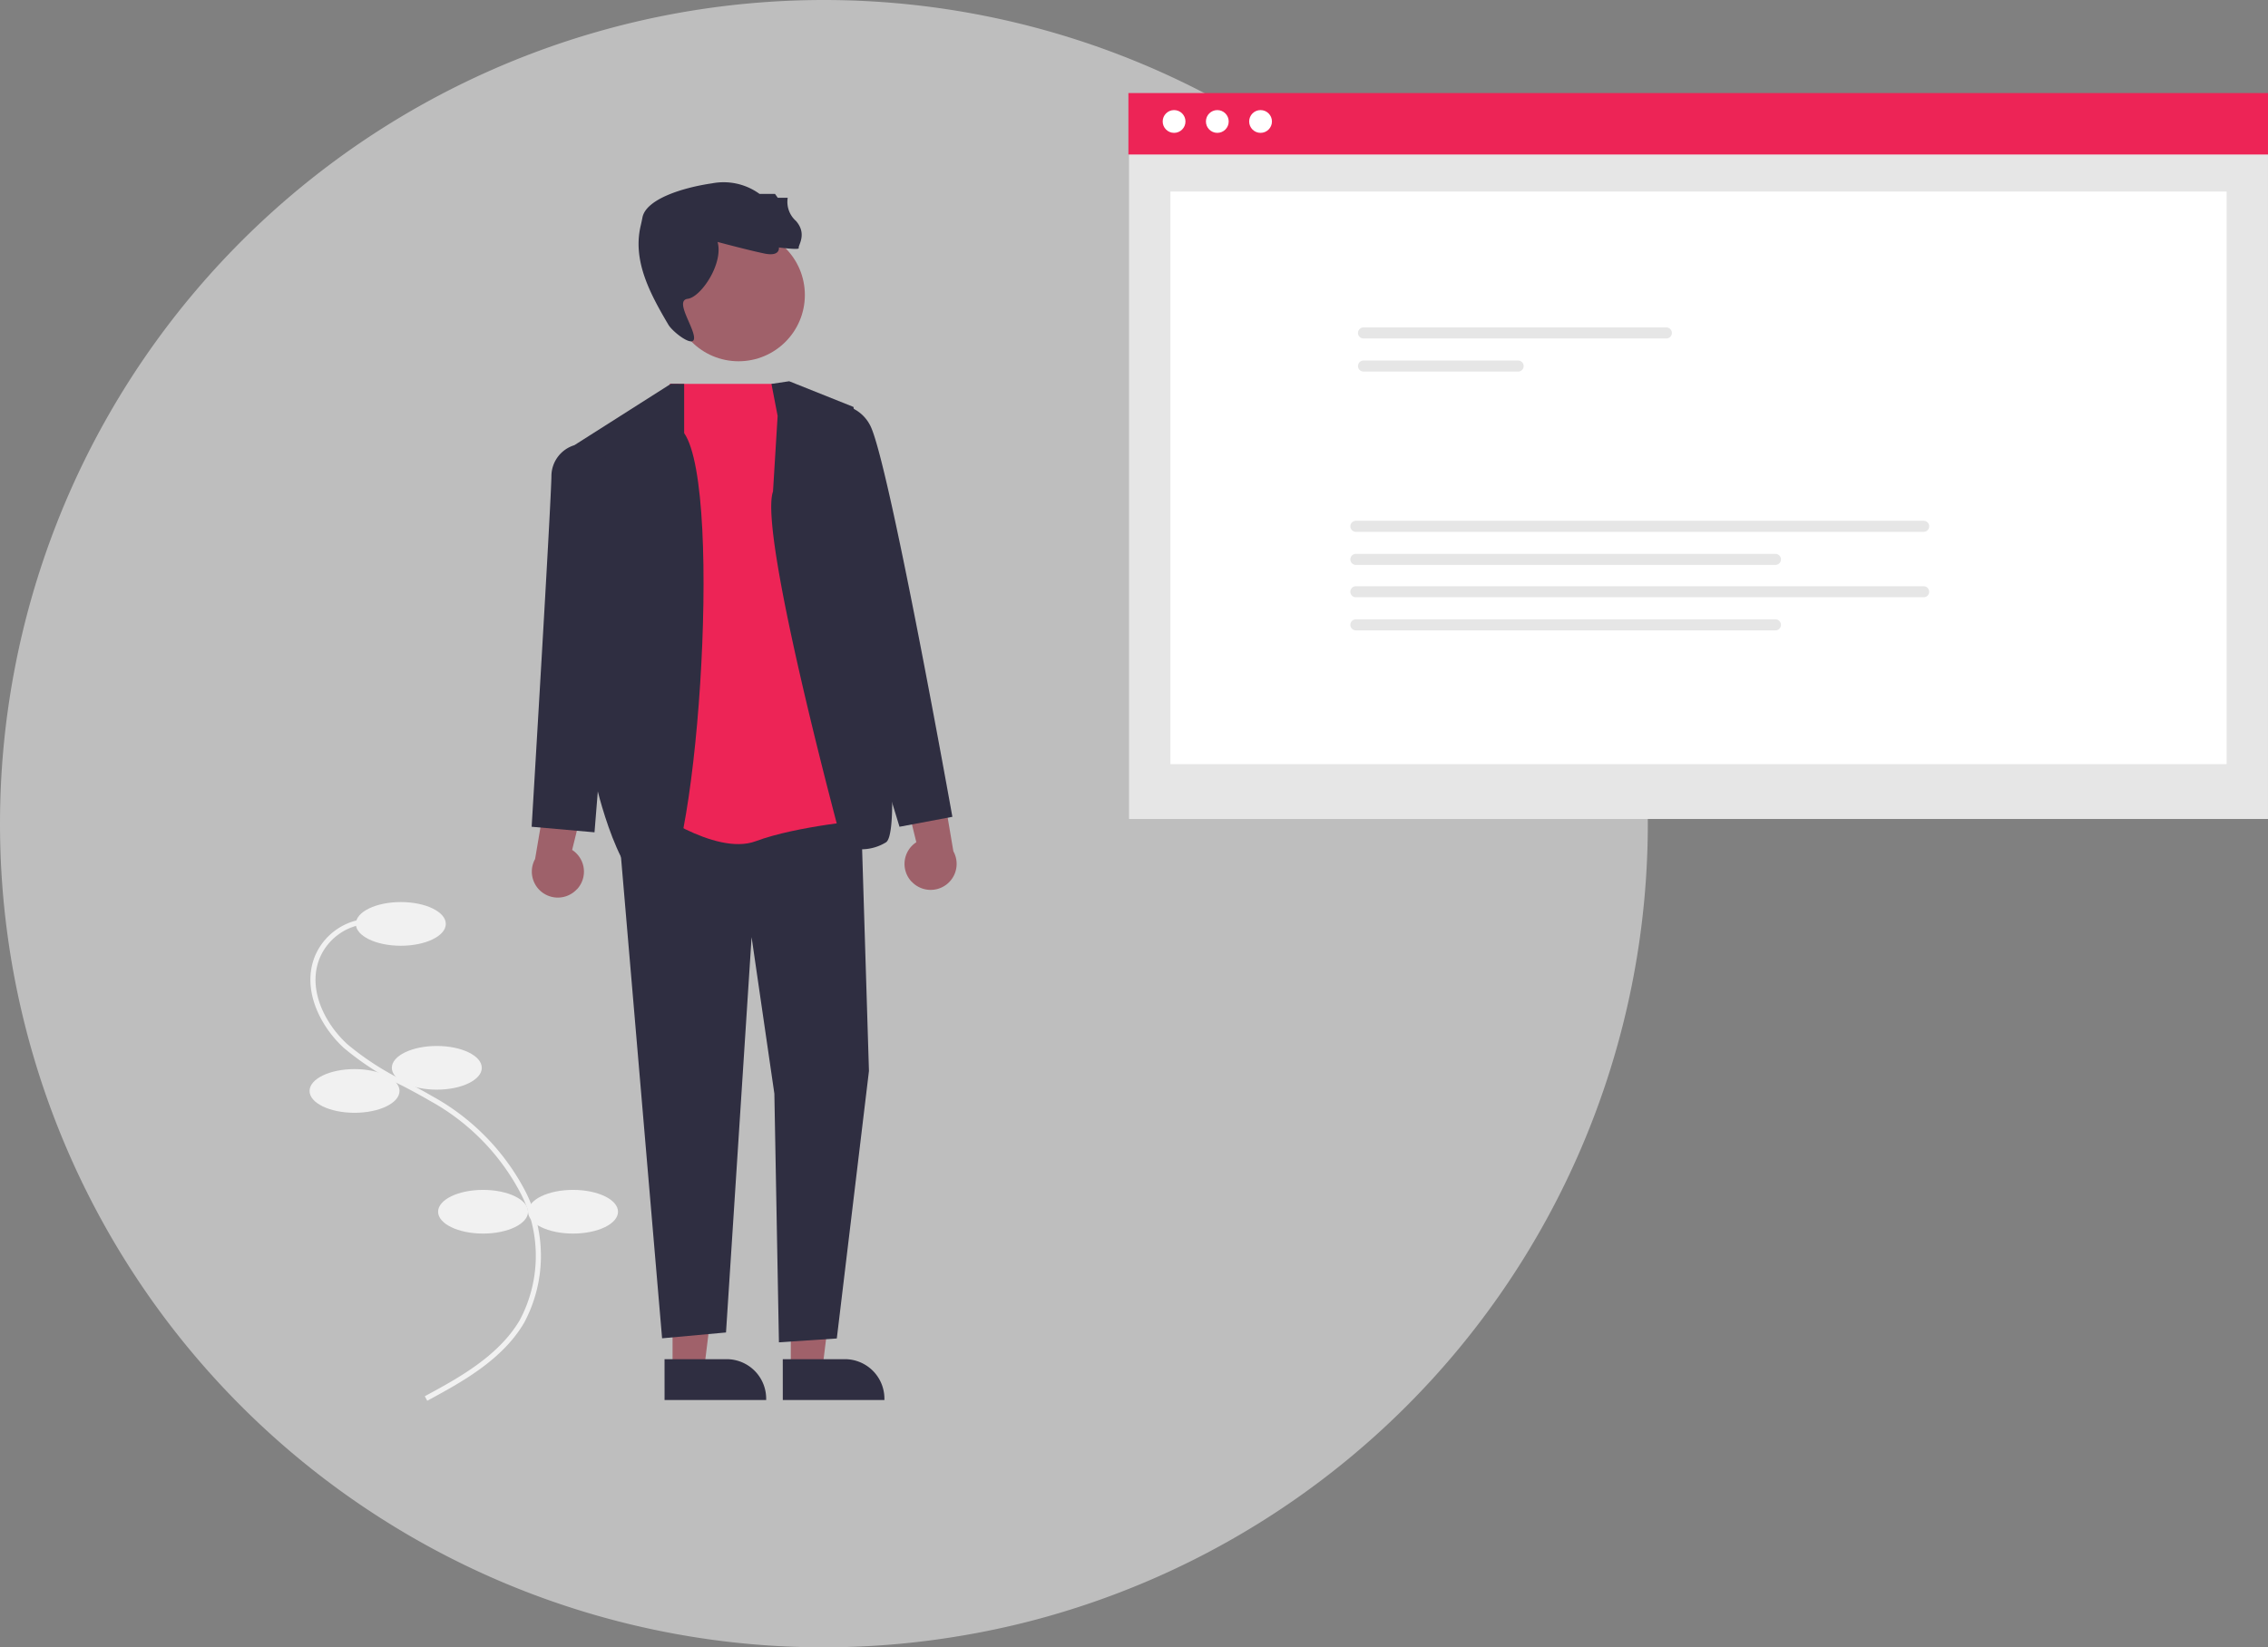 <svg xmlns="http://www.w3.org/2000/svg" width="211.624" height="153.74" viewBox="0 0 211.624 153.74">
  <rect x="0" y="0" width="211.624" height="153.74" fill="#808080" stroke="none"/>
  <g id="Group_197" data-name="Group 197" transform="translate(0)">
    <path id="Path_13" data-name="Path 13" d="M406.765,185.041a76.847,76.847,0,0,0,89.422,75.849q1.8-.294,3.574-.675,2.4-.51,4.751-1.174a76.878,76.878,0,1,0-97.747-74Z" transform="translate(-406.765 -108.171)" fill="#e6e6e6" opacity="0.61"/>
    <g id="Group_195" data-name="Group 195" transform="translate(23.556 8.685)">
      <g id="Group_194" data-name="Group 194" transform="translate(0)">
        <path id="Path_57" data-name="Path 57" d="M181.546,561.7l-.228-.422c3.059-1.654,6.866-3.713,8.854-7.092a12.755,12.755,0,0,0,.115-11.8,20.958,20.958,0,0,0-8.541-8.71c-.785-.461-1.609-.9-2.406-1.32a26.358,26.358,0,0,1-5.561-3.574c-2.262-2.063-3.974-5.525-2.7-8.608a5.722,5.722,0,0,1,4.96-3.47l.027.479a5.243,5.243,0,0,0-4.545,3.178c-1.186,2.866.441,6.117,2.579,8.068a26,26,0,0,0,5.462,3.5c.8.425,1.63.864,2.424,1.33a21.431,21.431,0,0,1,8.731,8.916,13.239,13.239,0,0,1-.134,12.254C188.53,557.926,184.658,560.02,181.546,561.7Z" transform="translate(-165.237 -439.645)" fill="#f1f1f1"/>
        <ellipse id="Ellipse_50" data-name="Ellipse 50" cx="4.197" cy="2.039" rx="4.197" ry="2.039" transform="translate(9.647 75.509)" fill="#f1f1f1"/>
        <ellipse id="Ellipse_51" data-name="Ellipse 51" cx="4.197" cy="2.039" rx="4.197" ry="2.039" transform="translate(13.005 88.941)" fill="#f1f1f1"/>
        <ellipse id="Ellipse_52" data-name="Ellipse 52" cx="4.197" cy="2.039" rx="4.197" ry="2.039" transform="translate(5.329 91.1)" fill="#f1f1f1"/>
        <ellipse id="Ellipse_53" data-name="Ellipse 53" cx="4.197" cy="2.039" rx="4.197" ry="2.039" transform="translate(17.322 102.373)" fill="#f1f1f1"/>
        <ellipse id="Ellipse_54" data-name="Ellipse 54" cx="4.197" cy="2.039" rx="4.197" ry="2.039" transform="translate(25.717 102.373)" fill="#f1f1f1"/>
        <rect id="Rectangle_62" data-name="Rectangle 62" width="106.275" height="64.054" transform="translate(81.792 3.701)" fill="#e6e6e6"/>
        <rect id="Rectangle_75" data-name="Rectangle 75" width="98.555" height="53.442" transform="translate(85.652 9.194)" fill="#fff"/>
        <rect id="Rectangle_80" data-name="Rectangle 80" width="106.333" height="5.735" transform="translate(81.734)" fill="#ed2456"/>
        <circle id="Ellipse_90" data-name="Ellipse 90" cx="1.063" cy="1.063" r="1.063" transform="translate(84.933 1.59)" fill="#fff"/>
        <circle id="Ellipse_91" data-name="Ellipse 91" cx="1.063" cy="1.063" r="1.063" transform="translate(88.967 1.59)" fill="#fff"/>
        <circle id="Ellipse_92" data-name="Ellipse 92" cx="1.063" cy="1.063" r="1.063" transform="translate(93.002 1.59)" fill="#fff"/>
        <path id="Path_142" data-name="Path 142" d="M740.9,286.635a.515.515,0,0,0,0,1.03h28.256a.515.515,0,0,0,0-1.03Z" transform="translate(-637.227 -264.759)" fill="#e6e6e6"/>
        <path id="Path_143" data-name="Path 143" d="M740.9,299.518a.515.515,0,0,0,0,1.03h14.425a.515.515,0,0,0,0-1.03Z" transform="translate(-637.227 -274.552)" fill="#e6e6e6"/>
        <path id="Path_142-2" data-name="Path 142" d="M737.933,361.871a.515.515,0,1,0,0,1.03h52.979a.515.515,0,0,0,0-1.03Z" transform="translate(-634.973 -321.949)" fill="#e6e6e6"/>
        <path id="Path_143-2" data-name="Path 143" d="M737.932,374.754a.515.515,0,1,0,0,1.03h39.149a.515.515,0,0,0,0-1.03Z" transform="translate(-634.973 -331.742)" fill="#e6e6e6"/>
        <path id="Path_142-3" data-name="Path 142" d="M737.932,387.345a.515.515,0,0,0,0,1.03h52.979a.515.515,0,0,0,0-1.03Z" transform="translate(-634.973 -341.313)" fill="#e6e6e6"/>
        <path id="Path_143-3" data-name="Path 143" d="M737.932,400.227a.515.515,0,0,0,0,1.03h39.149a.515.515,0,0,0,0-1.03Z" transform="translate(-634.973 -351.106)" fill="#e6e6e6"/>
        <path id="Path_64" data-name="Path 64" d="M163.434,460.751h2.941l1.4-11.342h-4.34Z" transform="translate(-124.234 -341.618)" fill="#a0616a"/>
        <path id="Path_65" data-name="Path 65" d="M308.406,688.122H314.2a3.691,3.691,0,0,1,3.69,3.69v.12h-9.482Z" transform="translate(-269.955 -569.948)" fill="#2f2e41"/>
        <path id="Path_66" data-name="Path 66" d="M209.434,460.751h2.941l1.4-11.342h-4.34Z" transform="translate(-159.201 -341.618)" fill="#a0616a"/>
        <path id="Path_67" data-name="Path 67" d="M354.405,688.122H360.2a3.691,3.691,0,0,1,3.69,3.69v.12h-9.482Z" transform="translate(-304.922 -569.948)" fill="#2f2e41"/>
        <path id="Path_68" data-name="Path 68" d="M261,467.253a2.412,2.412,0,0,0-.452-3.671l2.043-8.324-4.2,1.495-1.3,7.675a2.425,2.425,0,0,0,3.9,2.824Z" transform="translate(-230.718 -392.938)" fill="#9e616a"/>
        <path id="Path_69" data-name="Path 69" d="M399.431,464.253a2.412,2.412,0,0,1,.452-3.671l-2.043-8.324,4.2,1.495,1.3,7.675a2.425,2.425,0,0,1-3.9,2.824Z" transform="translate(-337.938 -390.657)" fill="#9e616a"/>
        <path id="Path_70" data-name="Path 70" d="M142.367,274.54l4.076,47.746,5.964-.544,2.387-36.9,2.125,14.611.426,23.209,5.4-.36,3-24.969L165,273.153l-20.487-2.075Z" transform="translate(-108.22 -206.06)" fill="#2f2e41"/>
        <circle id="Ellipse_56" data-name="Ellipse 56" cx="6.185" cy="6.185" r="6.185" transform="translate(39.174 12.663)" fill="#a0616a"/>
        <path id="Path_71" data-name="Path 71" d="M305.693,235.8s2.886.773,4.381,1.082,1.34-.567,1.34-.567,1.958.258,1.855.052.825-1.288-.258-2.525a2.376,2.376,0,0,1-.773-2.165h-.928l-.258-.361H309.61a5.7,5.7,0,0,0-4.43-.987c-2.835.412-6.187,1.5-6.5,3.2-.042.231-.1.487-.161.758-.775,3.272.872,6.334,2.58,9.231.42.712,2.45,2.264,2.4,1.2s-1.828-3.457-.591-3.612S306.26,237.812,305.693,235.8Z" transform="translate(-262.293 -221.902)" fill="#2f2e41"/>
        <path id="Path_72" data-name="Path 72" d="M303.481,308.6h10.892l7.7,40.673s-6.714.574-10.552,2.013S301.305,348,301.305,348Z" transform="translate(-264.558 -281.458)" fill="#ed2456"/>
        <path id="Path_73" data-name="Path 73" d="M283.58,313.173V308.58l-1.233-.008-9.01,5.729,1.955,31.388s2.314,10.471,5.824,10.363S287.332,318.613,283.58,313.173Z" transform="translate(-243.298 -281.435)" fill="#2f2e41"/>
        <path id="Path_74" data-name="Path 74" d="M263.59,333.325l-2.894-.867a3.027,3.027,0,0,0-2.142,2.786c0,2.159-1.846,32.828-1.846,32.828l5.865.518,1.258-15.6Z" transform="translate(-230.656 -299.591)" fill="#2f2e41"/>
        <path id="Path_75" data-name="Path 75" d="M350.494,310.81l-.577-2.991,1.656-.247,6,2.4s5.4,39.456,3,40.655a4.405,4.405,0,0,1-4.018.27s-7.889-29.1-6.493-33.034Z" transform="translate(-301.49 -280.674)" fill="#2f2e41"/>
        <path id="Path_76" data-name="Path 76" d="M364.4,317.493l1.023-.445a3.539,3.539,0,0,1,4.708,1.517c1.7,3.006,7.7,36.585,7.7,36.585l-4.934.928-3.689-12.085Z" transform="translate(-312.522 -287.597)" fill="#2f2e41"/>
      </g>
    </g>
  </g>
</svg>
